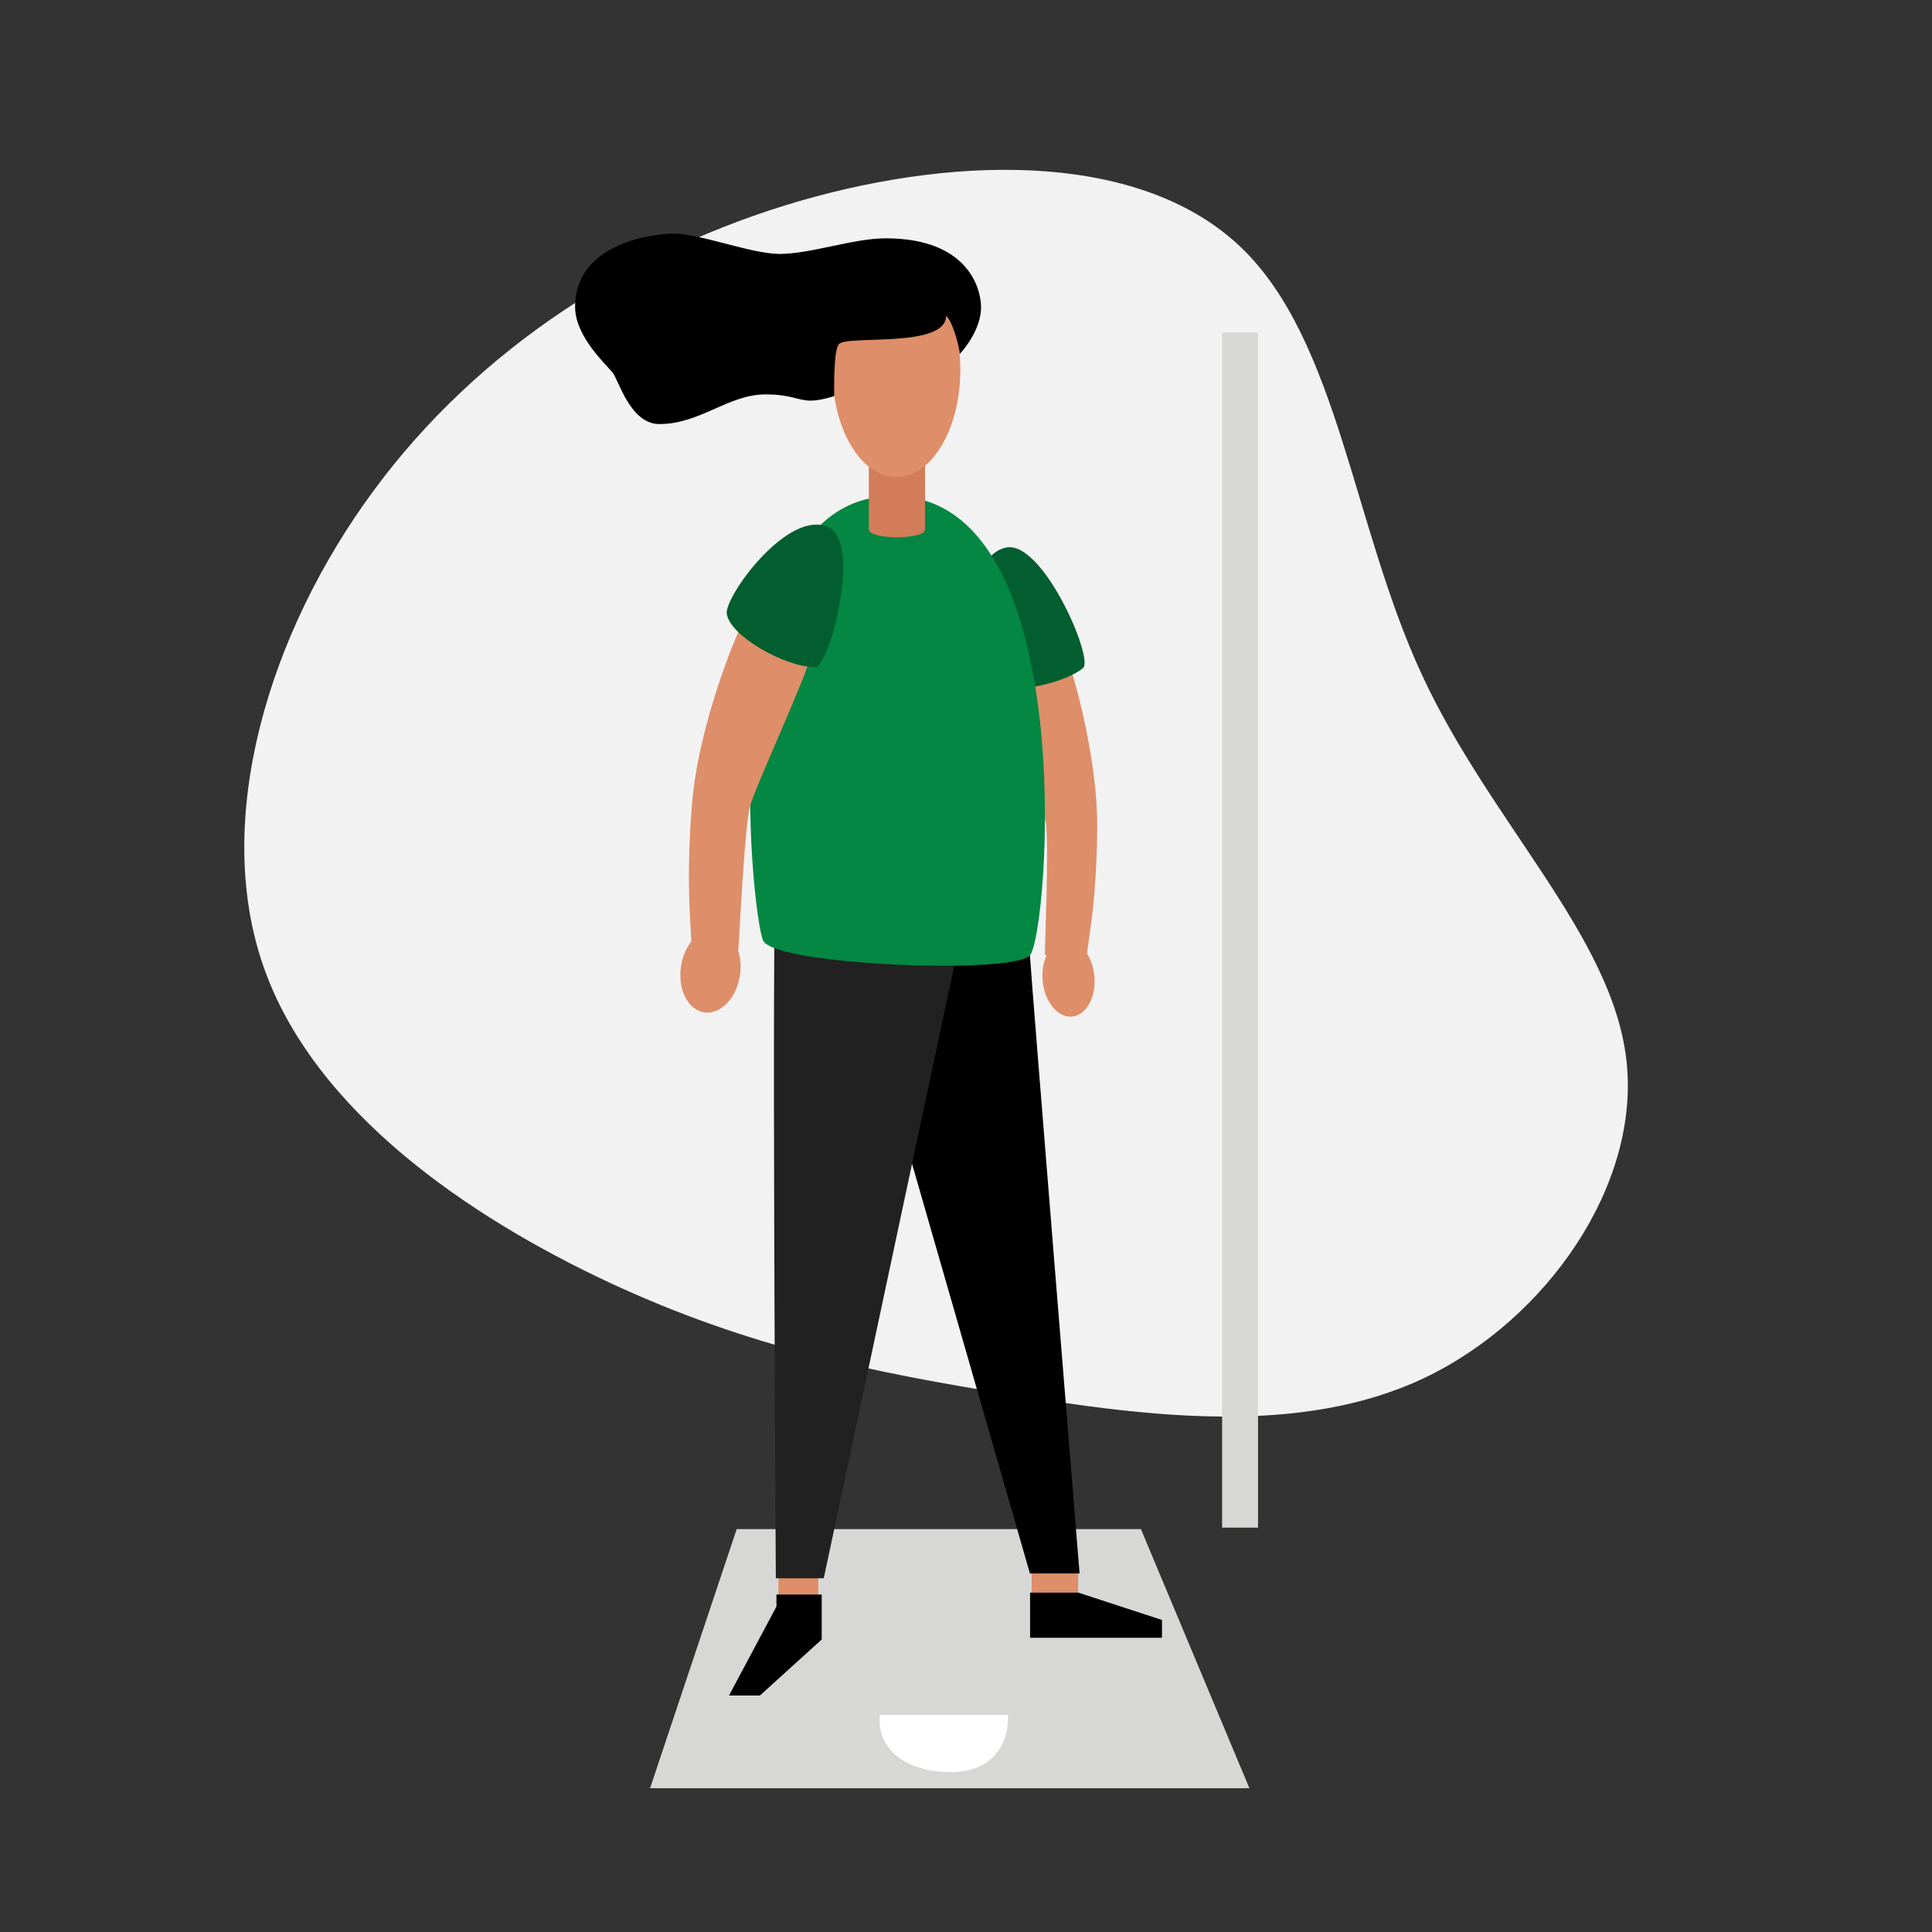 <svg width="215" height="215" viewBox="0 0 215 215" fill="none"
  xmlns="http://www.w3.org/2000/svg">
  <rect x="0" y="0" width="215" height="215" fill="#333333" stroke="none"/>
  <path d="M158.466 153.361C144.779 159.832 127.92 157.683 112.575 155.214C97.23 152.745 83.418 150 67.799 142.722C52.213 135.442 34.844 123.655 29.274 107.416C23.671 91.169 29.872 70.445 41.586 54.591C53.267 38.729 70.454 27.768 88.983 22.37C107.537 17.013 127.394 17.209 138.152 27.576C148.91 37.943 150.543 58.437 158.177 74.962C165.806 91.519 179.427 104.102 180.99 117.976C182.592 131.821 172.119 146.884 158.466 153.361Z" fill="#F2F2F2"/>
  <path d="M81.98 170.168H126.967L139.039 199.001H72.34L81.98 170.168Z" fill="#D7D8D6"/>
  <path d="M119.156 113.137C117.558 113.167 116.152 111.289 116.015 108.944C115.878 106.598 117.063 104.673 118.661 104.643C120.258 104.614 121.665 106.491 121.801 108.837C121.938 111.182 120.754 113.108 119.156 113.137Z" fill="#DE8E68"/>
  <path d="M118.589 72.768C119.026 73.654 122.143 83.576 122.102 92.103C122.06 100.63 120.942 105.456 120.981 106.126C121.02 106.796 116.302 106.612 116.279 106.213C116.255 105.814 116.762 93.67 116.376 91.522C115.989 89.374 111.743 76.982 111.746 75.449C111.749 73.916 118.589 72.768 118.589 72.768Z" fill="#DE8E68"/>
  <path d="M91.062 175.102H86.633V178.141H91.062V175.102Z" fill="#DE8E68"/>
  <path d="M119.982 175.102H114.806V178.141H119.982V175.102Z" fill="#DE8E68"/>
  <path d="M114.615 106.335C114.736 108.628 120.138 175.101 120.138 175.101H114.615L100.25 125.181C100.25 125.181 103.984 105.206 104.245 105.258C105.478 105.571 112.235 106.769 114.615 106.335Z" fill="black"/>
  <path d="M106.555 105.759L91.67 175.637H86.337C86.337 175.637 85.868 99.055 86.337 99.055C91.34 101.174 100.789 104.648 106.555 105.759Z" fill="#212121"/>
  <path d="M111.962 60.931C106.994 61.972 107.445 74.413 108.863 75.795C110.656 77.565 117.84 76.481 120.525 74.347C121.767 73.331 116.042 60.084 111.962 60.931Z" fill="#025E2E"/>
  <path d="M99.382 55.199C78.712 55.199 83.613 101.958 84.933 104.685C86.253 107.412 112.513 108.471 114.597 106.335C116.682 104.199 120.52 55.199 99.382 55.199Z" fill="#038743"/>
  <path d="M102.942 49.832H96.689V58.916C96.689 60.08 102.942 60.08 102.942 58.916V49.832Z" fill="#D37C59"/>
  <path d="M99.746 53.096C103.68 53.096 106.868 47.745 106.868 41.145C106.868 34.546 103.68 29.195 99.746 29.195C95.813 29.195 92.625 34.546 92.625 41.145C92.625 47.745 95.813 53.096 99.746 53.096Z" fill="#DE8E68"/>
  <path d="M98.565 26.521C94.97 26.521 90.21 28.258 86.754 28.258C83.627 28.258 77.948 26 74.943 26C73.032 26 64 26.886 64 34.164C64 37.447 67.474 40.59 68.169 41.459C68.864 42.327 70.131 47.191 73.379 47.191C77.913 47.191 81.04 43.891 85.191 43.891C88.057 43.891 88.804 44.585 90.228 44.585C91.27 44.585 92.833 44.099 92.833 44.064C92.833 43.526 92.729 39.027 93.354 38.298C94.223 37.255 105.287 38.801 105.287 35.136C106.069 35.831 106.798 38.784 106.798 39.392C107.302 38.871 109.178 36.613 109.178 34.181C109.161 31.958 107.597 26.521 98.565 26.521Z" fill="black"/>
  <path d="M78.37 112.66C80.182 112.932 81.962 111.085 82.345 108.533C82.729 105.981 81.571 103.691 79.759 103.419C77.947 103.147 76.168 104.994 75.784 107.546C75.4 110.098 76.558 112.388 78.37 112.66Z" fill="#DE8E68"/>
  <path d="M82.812 68.979C82.238 69.876 77.79 80.186 77.012 89.448C76.234 98.711 77.02 104.116 76.912 104.837C76.803 105.559 82.103 106.057 82.168 105.628C82.232 105.198 82.838 91.94 83.478 89.665C84.119 87.39 90.069 74.567 90.214 72.902C90.359 71.238 82.812 68.979 82.812 68.979Z" fill="#DE8E68"/>
  <path d="M92.244 58.697C87.78 56.498 80.623 66.364 80.876 68.299C81.195 70.736 87.357 74.262 90.715 74.24C92.3 74.215 95.906 60.512 92.244 58.697Z" fill="#025E2E"/>
  <path d="M86.406 177.445V178.783L81.126 188.683H84.565L91.443 182.448V177.445H86.406Z" fill="black"/>
  <path d="M114.632 177.234V182.254H129.309V180.274L119.999 177.234H114.632Z" fill="black"/>
  <path d="M112.161 190.836H97.918C97.628 192.747 98.612 196.689 104.865 197.176C111.119 197.662 112.334 193.152 112.161 190.836Z" fill="white"/>
  <rect x="136" y="37" width="4" height="133" fill="#D7D8D6"/>
</svg>

